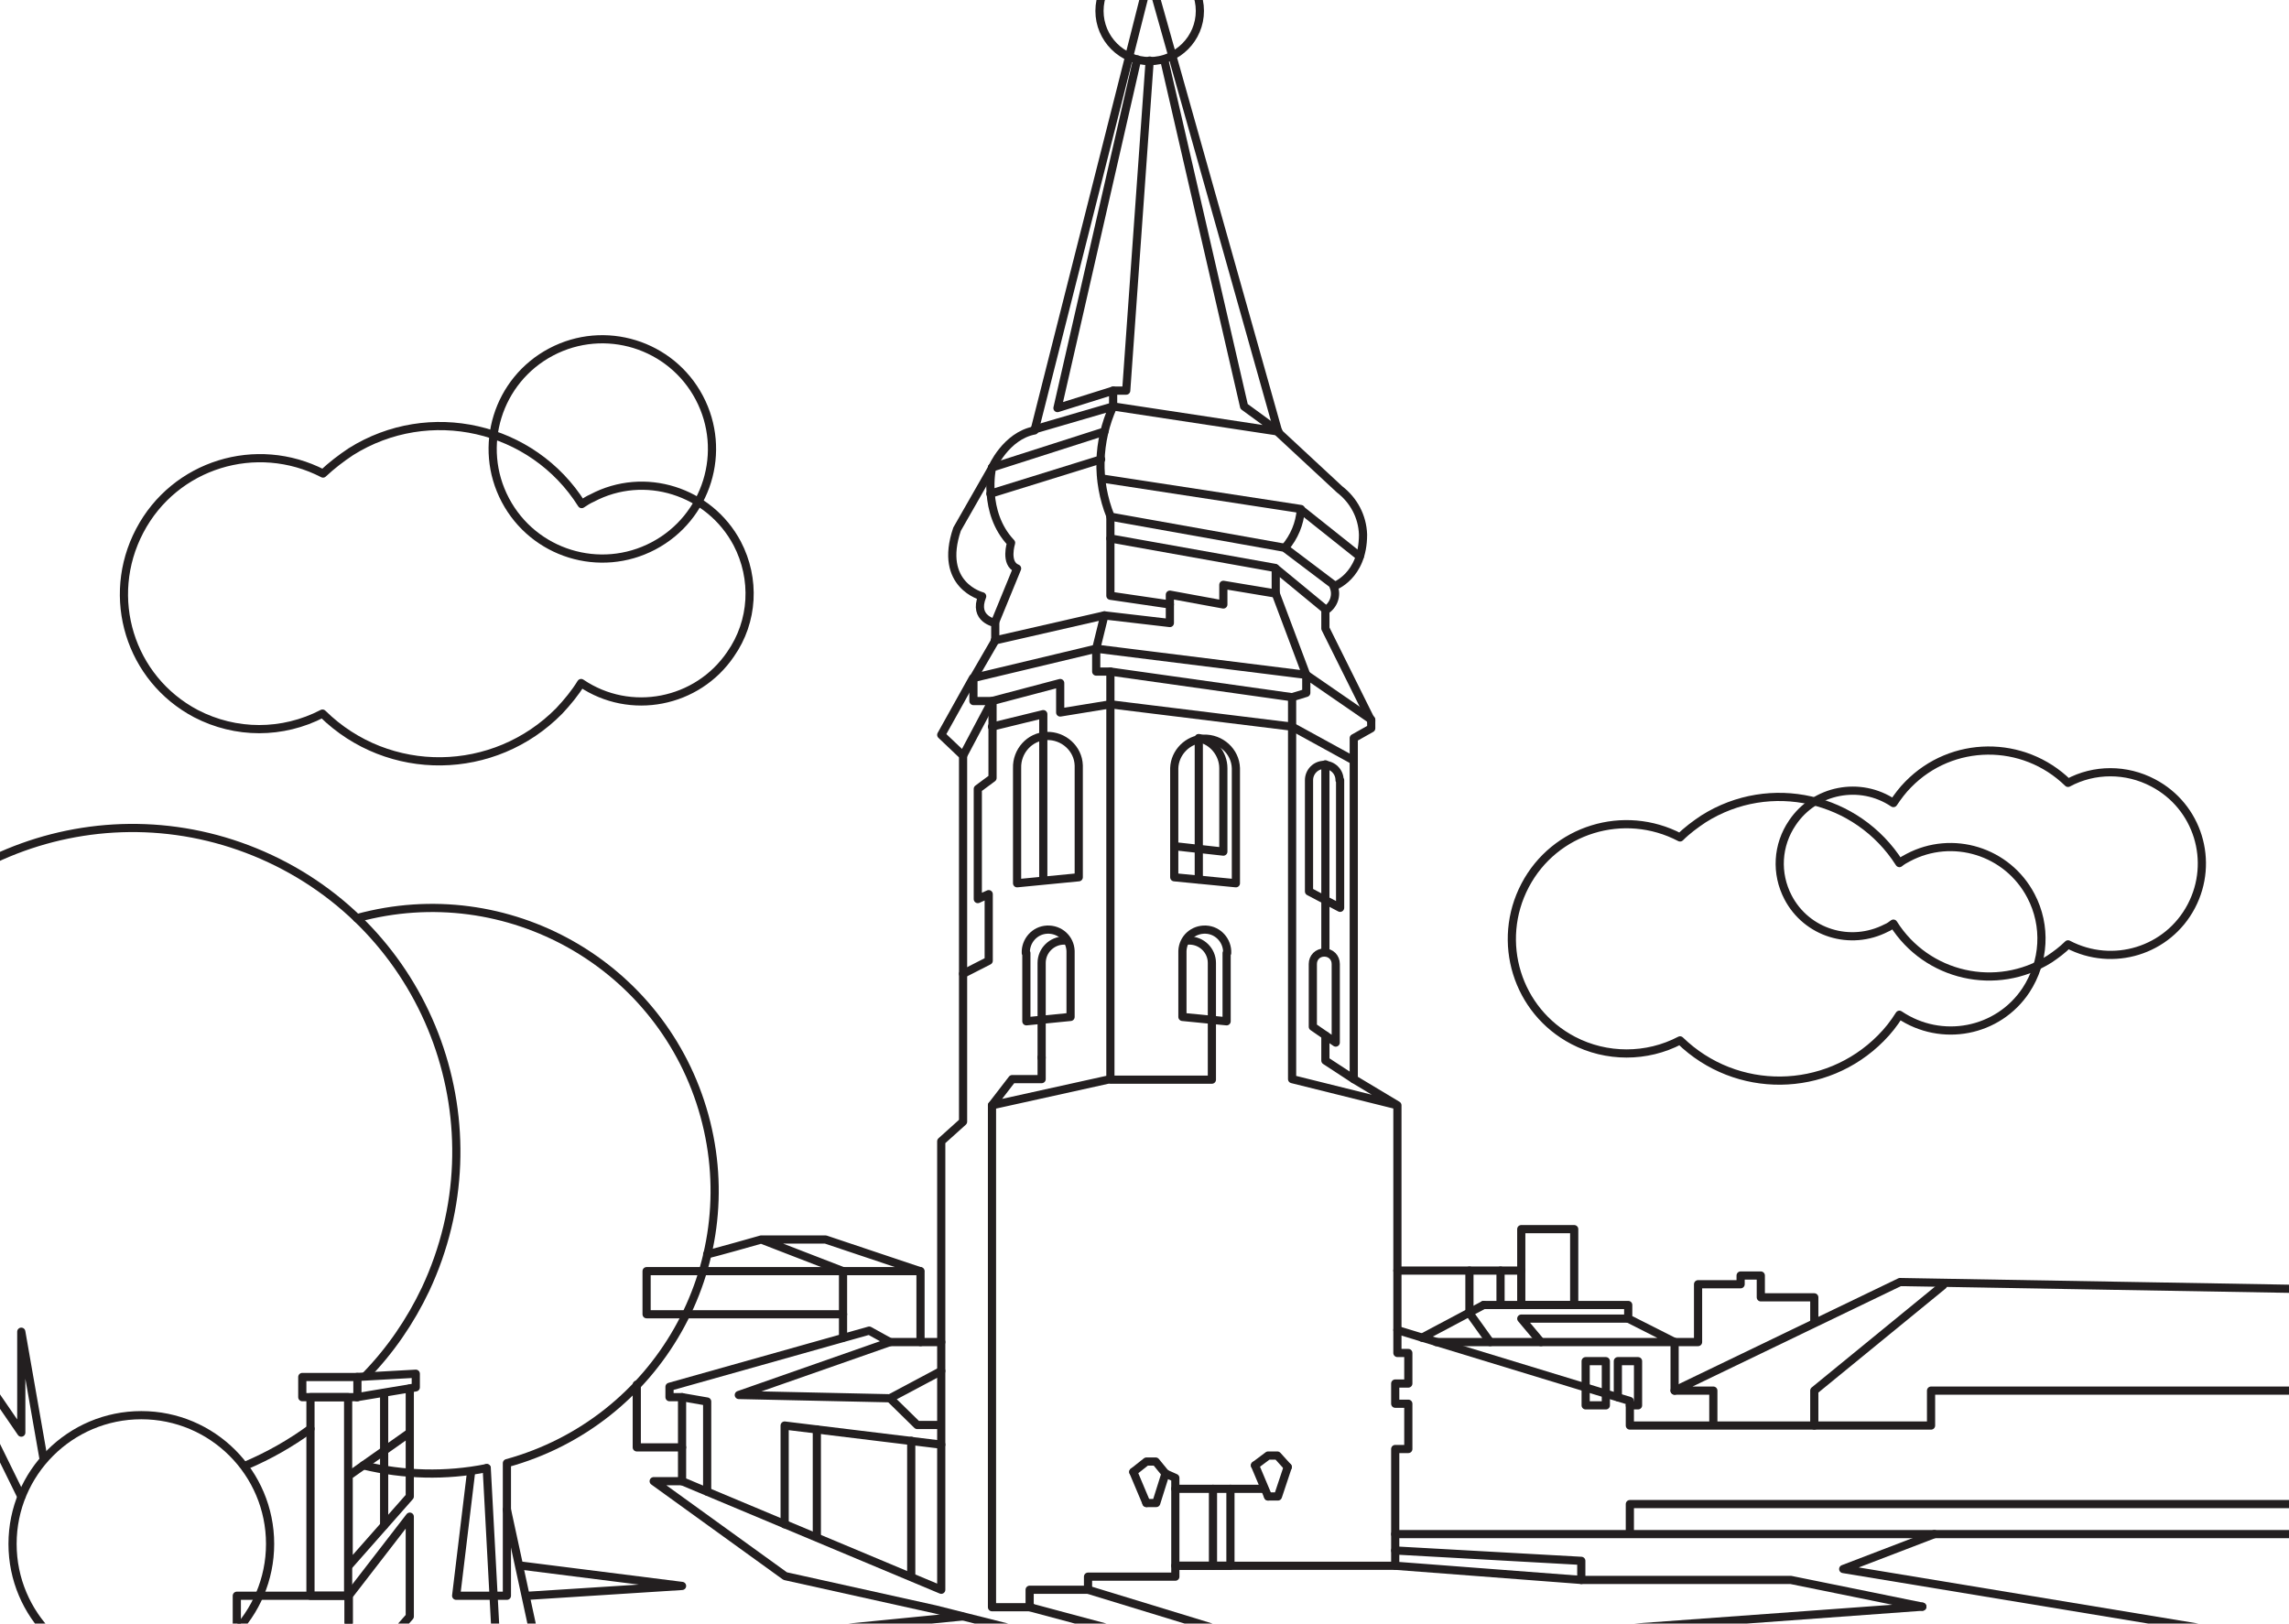<?xml version="1.0" encoding="utf-8"?>
<!-- Generator: Adobe Illustrator 21.0.0, SVG Export Plug-In . SVG Version: 6.00 Build 0)  -->
<svg version="1.1" id="_x35_adfe2f6-0f41-4921-9a0c-293ecc9d0d3b"
	 xmlns="http://www.w3.org/2000/svg" xmlns:xlink="http://www.w3.org/1999/xlink" x="0px" y="0px" viewBox="0 0 419.5 297.6"
	 style="enable-background:new 0 0 419.5 297.6;" xml:space="preserve">
<style type="text/css">
	.st0{clip-path:url(#SVGID_2_);}
	.st1{fill:none;stroke:#231F20;stroke-width:1.5;stroke-linecap:round;stroke-linejoin:round;}
	.st2{clip-path:url(#SVGID_4_);}
</style>
<title>Illustrations</title>
<g>
	<defs>
		<rect id="SVGID_1_" width="419.5" height="297.6"/>
	</defs>
	<clipPath id="SVGID_2_">
		<use xlink:href="#SVGID_1_"  style="overflow:visible;"/>
	</clipPath>
	<g class="st0">
		<path class="st1" d="M188,174.7c-0.1-2.2,1.6-4.2,3.9-4.3s4.2,1.6,4.3,3.9c0,0.1,0,0.3,0,0.4v11.7l-8.1,0.8V174.7z"/>
		<path class="st1" d="M186.4,140.8c-0.1-3.1,2.3-5.8,5.4-5.9s5.8,2.3,5.9,5.4c0,0.2,0,0.3,0,0.5v20l-11.3,1.1V140.8z"/>
		<path class="st1" d="M226.5,140.8c-0.1-3.1-2.8-5.5-5.9-5.4c-2.9,0.1-5.3,2.5-5.4,5.4v20l11.3,1.1V140.8z"/>
		<path class="st1" d="M219.7,135.3c2.6,0.5,4.5,2.9,4.5,5.5v15.3l-9-1"/>
		<path class="st1" d="M195.4,172.4H195c-2.2,0-4.1,1.8-4.1,4.1v0v17.4"/>
		<path class="st1" d="M224.9,174.7c0.1-2.2-1.6-4.2-3.9-4.3s-4.2,1.6-4.3,3.9c0,0.1,0,0.3,0,0.4v11.7l8.1,0.8V174.7z"/>
		<path class="st1" d="M217.6,172.4h0.4c2.2,0,4.1,1.8,4.1,4.1v0v21.4h-18.5"/>
		<path class="st1" d="M244.8,176.7c0-1.2-0.9-2.1-2.1-2.1c-1.2,0-2.1,0.9-2.1,2.1l0,0v11.5l4.2,2.9V176.7z"/>
		<path class="st1" d="M245.5,143c0-1.6-1.3-2.8-2.8-2.8c-1.6,0-2.8,1.3-2.8,2.8v20.4l5.7,3V143z"/>
		<polyline class="st1" points="207.7,269.8 210.1,267.9 211.8,267.9 213.6,270.1 		"/>
		<polyline class="st1" points="213.6,270.1 211.9,275.5 210.1,275.5 		"/>
		<line class="st1" x1="207.7" y1="269.8" x2="210.1" y2="275.5"/>
		<polyline class="st1" points="230,268.6 232.4,266.8 234.1,266.8 236,268.9 		"/>
		<polyline class="st1" points="236,268.9 234.2,274.3 232.4,274.3 		"/>
		<line class="st1" x1="230" y1="268.6" x2="232.4" y2="274.3"/>
		<polyline class="st1" points="190.9,193.8 190.9,197.8 185.5,197.8 181.8,202.6 203.5,197.8 203.5,123.1 200.9,123.1 200.9,118.9 
			178.3,124.3 172.5,134.7 176.5,138.5 176.5,205.6 172.5,209.2 172.5,291.4 125,271.5 125,256.1 122.7,256.1 122.7,254.2 
			159.3,243.9 163.1,246 135.4,255.7 163.1,256.3 168.1,261.2 172.5,261.2 		"/>
		<rect x="215.4" y="272.9" class="st1" width="10.1" height="14.1"/>
		<polyline class="st1" points="215.4,272.9 215.4,270.9 213.6,270.1 		"/>
		<line class="st1" x1="225.5" y1="272.9" x2="231.3" y2="272.9"/>
		<polyline class="st1" points="181.8,202.6 181.8,294.6 189,294.6 		"/>
		<path class="st1" d="M176.5,178.5l4.7-2.4v-12.2l-2,0.9v-20.2l2.7-2v-14.1h-3.5v-4.2l4-6.9v-3.2c0,0-4.1-0.7-2.4-4.9
			c0,0-8.1-2-4.6-12.3l6.4-11.2c0,0,2.5-5.9,7.8-6.9l21.1-83.4l23.6,83.8l11.2,10.4c2.6,2,4.2,5,4.3,8.3c0,7.7-5.4,9.5-5.4,9.5
			c0.7,1.6,0,3.5-1.5,4.4v3.3l8.4,16.9"/>
		<polyline class="st1" points="181.8,133.2 191.2,130.9 191.2,161 		"/>
		<polyline class="st1" points="248.1,139.4 236.8,133.2 203.5,129.1 194.3,130.6 194.3,125.2 181.8,128.5 176.5,138.5 		"/>
		<line class="st1" x1="203.5" y1="123.1" x2="236.8" y2="127.8"/>
		<line class="st1" x1="219.7" y1="135.3" x2="219.7" y2="161.2"/>
		<line class="st1" x1="163.1" y1="256.3" x2="172.5" y2="251.3"/>
		<line class="st1" x1="163.1" y1="246" x2="172.5" y2="246"/>
		<polyline class="st1" points="125,256.1 129.6,256.9 129.6,273.4 		"/>
		<line class="st1" x1="222.3" y1="272.9" x2="222.3" y2="287"/>
		<line class="st1" x1="199.4" y1="291.4" x2="237" y2="302.9"/>
		<polyline class="st1" points="242.9,189.8 242.9,194.4 248.1,197.8 		"/>
		<line class="st1" x1="242.9" y1="140.1" x2="242.9" y2="174.6"/>
		<polyline class="st1" points="125,271.5 119.8,271.5 143.9,288.9 171.4,295 366.3,344.1 		"/>
		<polyline class="st1" points="242.9,111.7 233.8,104.2 233.8,108.8 239.4,123.7 200.9,118.9 202.4,112.8 214.4,114.2 214.4,110.8 
			203.5,109.2 203.5,98.7 		"/>
		<path class="st1" d="M189.6,78.7l14.4-4.2c-2.9,6.4-3.1,13.6-0.5,20.1v4.1l30.2,5.4"/>
		<circle class="st1" cx="210.7" cy="2" r="9.2"/>
		<polyline class="st1" points="210.7,11.1 206.4,71.6 204,71.6 204,74.5 234.3,79.1 228,74.5 213.4,11.1 		"/>
		<polyline class="st1" points="204,71.6 193.8,74.8 208.4,10.9 		"/>
		<polyline class="st1" points="244.4,107.2 235.4,100.4 203.5,94.7 		"/>
		<path class="st1" d="M181.8,85.7c0,0-1.8,8.2,3.5,13.8c0,0-1.2,3.8,1.1,4.7l-4.1,10"/>
		<line class="st1" x1="202.4" y1="112.8" x2="182.3" y2="117.4"/>
		<polyline class="st1" points="233.8,108.8 224.2,107.2 224.2,110.8 214.4,109 214.4,110.8 		"/>
		<path class="st1" d="M249.2,102l-10.8-8.6c-0.2,2.6-1.2,5-2.9,7"/>
		<line class="st1" x1="238.4" y1="93.3" x2="201.9" y2="87.7"/>
		<line class="st1" x1="201.8" y1="84.2" x2="181.5" y2="90.5"/>
		<line class="st1" x1="181.8" y1="85.7" x2="202.4" y2="79.1"/>
		<polyline class="st1" points="172.5,264.8 143.8,261.3 143.8,279.4 		"/>
		<polyline class="st1" points="256.1,243.8 298.7,256.8 298.7,261.3 353.9,261.3 353.9,254.9 423.6,254.9 423.6,236.3 348.2,235 
			306.9,254.9 314,254.9 314,261.3 		"/>
		<polyline class="st1" points="271.9,239.2 298.4,239.2 298.4,241.7 306.9,246 263.2,246 		"/>
		<rect x="278.8" y="225.3" class="st1" width="9.7" height="13.9"/>
		<line class="st1" x1="256.1" y1="232.9" x2="278.8" y2="232.9"/>
		<line class="st1" x1="271.9" y1="239.2" x2="260.6" y2="245.2"/>
		<polyline class="st1" points="306.9,246 311.2,246 311.2,235.4 319,235.4 319,233.8 322.7,233.8 322.7,237.8 332.5,237.8 
			332.5,242.2 		"/>
		<rect x="290.6" y="249.5" class="st1" width="3.7" height="8.1"/>
		<polyline class="st1" points="296.5,256.1 296.5,249.5 300.2,249.5 300.2,257.6 298.7,257.6 		"/>
		<line class="st1" x1="306.9" y1="254.9" x2="306.9" y2="246"/>
		<polyline class="st1" points="356.1,235.6 332.5,254.9 332.5,261.3 		"/>
		<polyline class="st1" points="269.3,232.9 269.3,240.7 273.1,246 		"/>
		<line class="st1" x1="275" y1="232.9" x2="275" y2="239.2"/>
		<polyline class="st1" points="89.2,269.1 93.4,347.4 108.2,347.4 92.9,276.7 		"/>
		<polyline class="st1" points="352.3,294.5 223.4,303.9 188.7,294.6 188.7,291.4 199.4,291.4 199.4,289 215.4,289 215.4,287 
			255.7,287 255.7,265.6 258.1,265.6 258.1,257.3 255.7,257.3 255.7,253.6 258.1,253.6 258.1,248 256.1,248 256.1,202.6 
			236.8,197.8 236.8,127.8 239.4,127 239.4,123.7 251.3,131.9 251.3,133.5 248.1,135.3 248.1,197.8 256.1,202.6 		"/>
		<polyline class="st1" points="354.5,281.2 337.8,287.6 419.5,301.1 		"/>
		<polyline class="st1" points="255.7,287 289.8,289.6 289.8,286.1 255.7,284.2 		"/>
		<polyline class="st1" points="289.8,289.6 328.2,289.6 352.3,294.5 		"/>
		<polyline class="st1" points="95.7,287 125,290.7 96.8,292.5 		"/>
		<line class="st1" x1="99.1" y1="303.9" x2="176.3" y2="296.3"/>
		<line class="st1" x1="149.7" y1="262" x2="149.7" y2="281.6"/>
		<line class="st1" x1="167" y1="264.1" x2="167" y2="288.9"/>
		<polyline class="st1" points="298.7,281.2 298.7,275.7 423.6,275.7 423.6,281.2 255.7,281.2 		"/>
		<polyline class="st1" points="298.4,241.7 278.8,241.7 282.4,246 		"/>
		<path class="st1" d="M89.2,269.1c-7.5,1.5-15.2,1.3-22.6-0.5"/>
		<path class="st1" d="M65.4,168.3c27.6-7.6,56.1,8.6,63.7,36.2c7.6,27.6-8.6,56.1-36.2,63.7v24.3h-9.3l2.7-22.4"/>
		<path class="st1" d="M56.9,261.9c-3.7,2.7-7.6,4.9-11.8,6.7"/>
		<path class="st1" d="M-0.9,264.8c-29.6-13.9-42.4-49.2-28.5-78.9s49.2-42.4,78.9-28.5s42.4,49.2,28.5,78.9
			c-2.8,5.9-6.5,11.3-11.1,16"/>
		<rect x="43.4" y="292.5" class="st1" width="20.5" height="16.5"/>
		<polygon class="st1" points="63.9,309 75.1,296.3 75.1,278 63.9,292.5 		"/>
		<polygon class="st1" points="63.9,287 75.1,274.3 75.1,262.6 63.9,270.5 		"/>
		<rect x="55.4" y="252.4" class="st1" width="10.1" height="3.7"/>
		<rect x="56.9" y="256.1" class="st1" width="6.9" height="36.4"/>
		<polyline class="st1" points="65.4,252.4 76.2,251.8 76.2,254.3 65.4,256.1 		"/>
		<line class="st1" x1="75.1" y1="254.5" x2="75.1" y2="262.6"/>
		<line class="st1" x1="70.4" y1="255.3" x2="70.4" y2="279.6"/>
		<circle class="st1" cx="25.9" cy="283" r="23.6"/>
		<path class="st1" d="M129.6,229.9c0.8-0.1,9.9-2.7,9.9-2.7l15,5.8h14.1l-17.3-5.8h-11.8"/>
		<rect x="118.5" y="233" class="st1" width="36" height="7.9"/>
		<polyline class="st1" points="116.7,253.8 116.7,265.3 125,265.3 		"/>
		<line class="st1" x1="168.7" y1="233" x2="168.7" y2="246"/>
		<line class="st1" x1="154.5" y1="240.9" x2="154.5" y2="245.2"/>
		<polyline class="st1" points="3.9,274.3 -16.4,233 3.9,262.6 3.9,244.1 8,267.5 		"/>
		
			<ellipse transform="matrix(0.884 -0.467 0.467 0.884 -25.686 61.001)" class="st1" cx="110.4" cy="82.4" rx="20.1" ry="20.1"/>
		<path class="st1" d="M135.1,99.6c-5.1-9.6-17-13.4-26.6-8.3c-0.7,0.3-1.3,0.7-1.9,1.1c-9-14.3-28-18.6-42.3-9.6
			c-1.8,1.2-3.5,2.5-5.1,4C47,80.5,32,85.1,25.6,97.3s-1.8,27.1,10.3,33.5c7.3,3.8,15.9,3.8,23.2,0l0,0
			c12.1,11.9,31.5,11.6,43.4-0.5c1.5-1.6,2.9-3.3,4-5.1c9,6.1,21.3,3.7,27.4-5.3C138.1,113.9,138.5,106.1,135.1,99.6L135.1,99.6z"/>
		<path class="st1" d="M372.2,164.2c-4.3-8.2-14.4-11.3-22.5-7c-0.6,0.3-1.1,0.6-1.6,1c-7.7-12.1-23.7-15.8-35.9-8.1
			c-1.5,1-3,2.1-4.3,3.4c-10.3-5.4-23-1.5-28.4,8.8c-5.4,10.3-1.5,23,8.8,28.4c6.1,3.2,13.5,3.2,19.6,0l0,0
			c10.3,10,26.7,9.8,36.8-0.4c1.3-1.3,2.4-2.7,3.4-4.3c7.7,5.2,18.1,3.2,23.2-4.5C374.7,176.3,375.1,169.7,372.2,164.2L372.2,164.2z
			"/>
		<path class="st1" d="M327.7,164.5c3.4,6.5,11.4,9,18,5.6c0.5-0.2,0.9-0.5,1.3-0.8c6.1,9.7,18.9,12.6,28.6,6.5
			c1.2-0.8,2.4-1.7,3.4-2.7c8.2,4.3,18.3,1.2,22.6-7s1.2-18.3-7-22.6c-4.9-2.6-10.8-2.6-15.6,0l0,0c-8.2-8-21.3-7.9-29.3,0.3
			c-1,1-1.9,2.2-2.7,3.4c-6.1-4.1-14.4-2.5-18.5,3.6C325.7,154.9,325.4,160.1,327.7,164.5L327.7,164.5z"/>
	</g>
</g>
<g>
	<defs>
		<rect id="SVGID_3_" x="439.9" width="419.5" height="297.6"/>
	</defs>
	<clipPath id="SVGID_4_">
		<use xlink:href="#SVGID_3_"  style="overflow:visible;"/>
	</clipPath>
	<g class="st2">
		<polygon class="st1" points="405.9,284.9 532.8,393.3 532.8,448.7 450.6,424.6 450.6,353.8 405.4,325 		"/>
	</g>
</g>
</svg>
